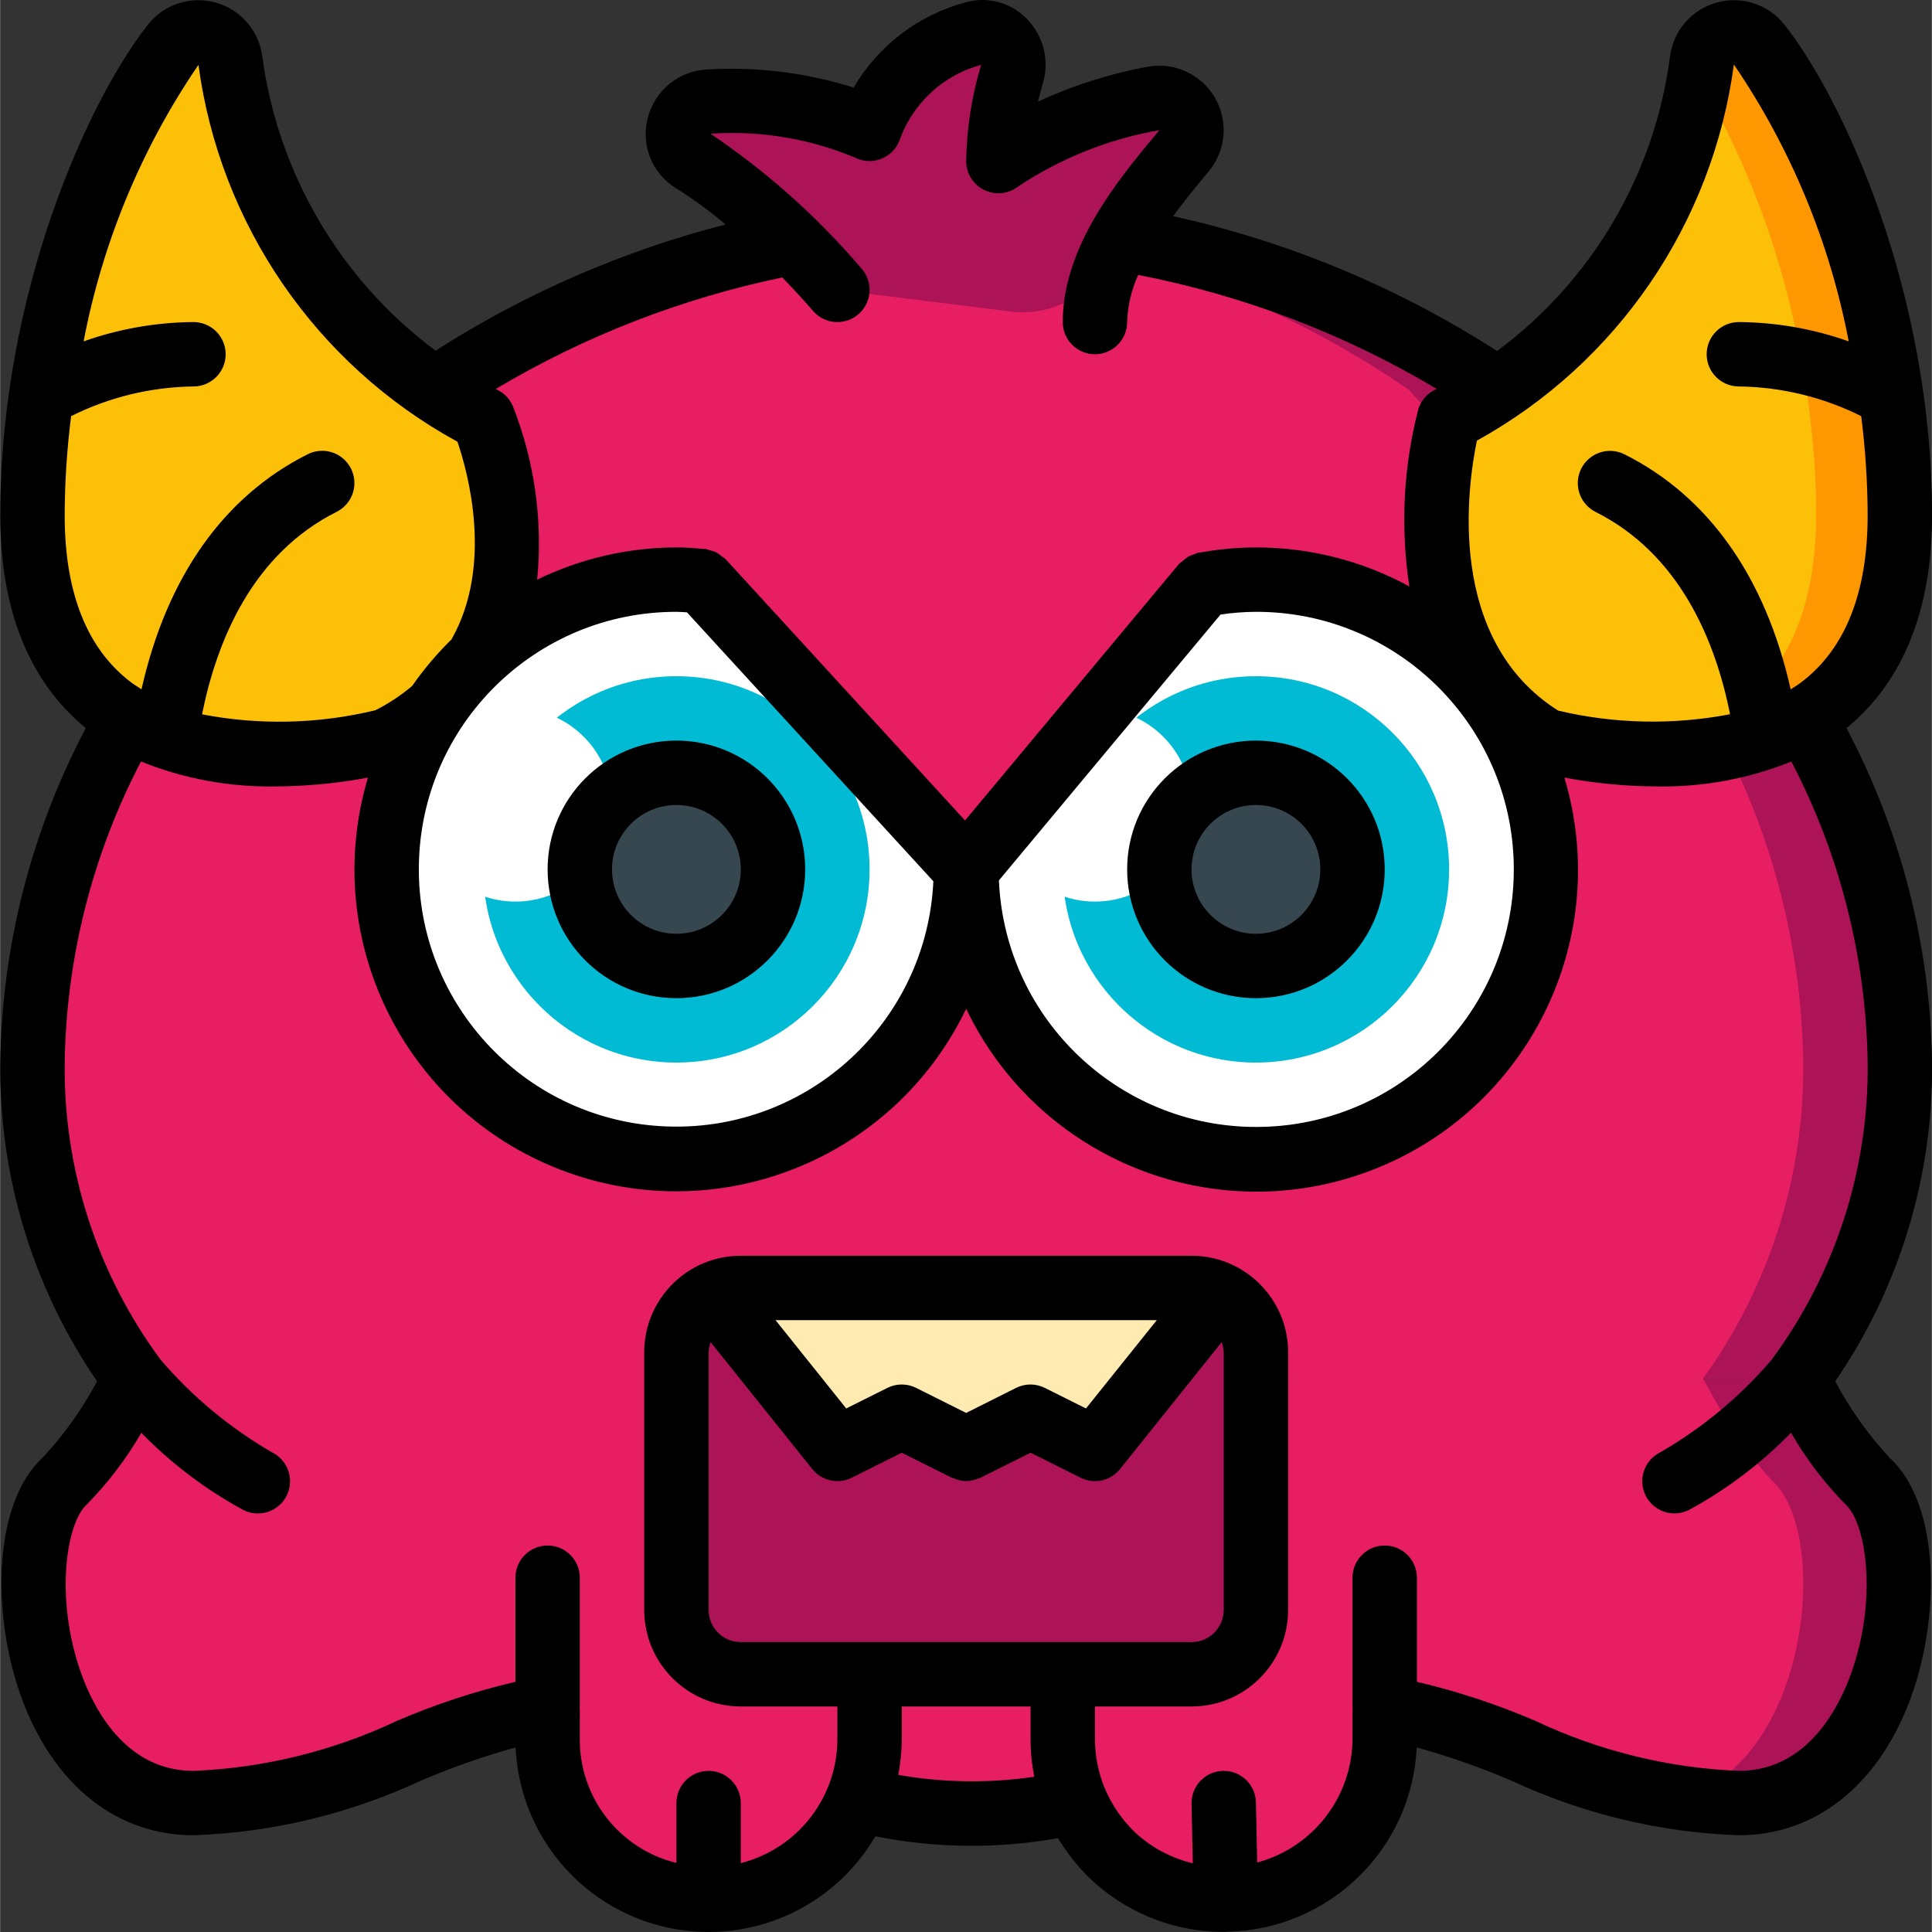 <svg height="512pt" viewBox="0 0 512 512.067" width="512pt" xmlns="http://www.w3.org/2000/svg"><rect x="0" y="0" width="512" height="512.067" fill="#333333" stroke="none"/><path d="m494.977 392.559c-5.547-5.715-10.312-12.141-14.168-19.113-1.535-2.473-2.984-5.121-4.52-7.852h-440.492c-1.535 2.73-2.988 5.379-4.523 7.852-3.855 6.973-8.617 13.398-14.164 19.113-16.215 14.766-9.387 78.168 27.734 84.738 2.105.418 4.25.617 6.398.598 34.477 0 57.941-16.727 83.629-23.039 3.359-.91 6.781-1.566 10.238-1.965l82.176 24.066c7.148 1.73 14.426 2.871 21.762 3.41 6.445-.371 12.844-1.34 19.113-2.898l82.004-24.578c3.48.441 6.93 1.098 10.328 1.965l6.484-1.965c27.305 3.242 50.262 21.164 83.457 24.406 3.453.418 6.93.617 10.41.598 42.664 0 51.199-69.719 34.133-85.336zm0 0" fill="#ac1457"/><path d="m503.508 281.629c.277 27.297-7.496 54.07-22.355 76.969-1.535 2.391-3.156 4.695-4.863 6.996h-440.492c-1.707-2.301-3.328-4.605-4.863-6.996-14.859-22.898-22.637-49.672-22.359-76.969.488-32.047 9.121-63.438 25.09-91.223l81.406-87.125c28.719-19.387 61.098-32.688 95.148-39.082l70.57-.77 16.043-.172c35.883 5.984 70.055 19.633 100.18 40.023l81.41 87.125c15.965 27.785 24.602 59.176 25.086 91.223zm0 0" fill="#ac1457"/><path d="m477.91 281.629c.289 27.238-7.34 53.98-21.957 76.969-1.512 2.391-3.105 4.695-4.777 6.996h-415.863c-1.707-2.301-3.27-4.605-4.781-6.996-14.617-22.988-22.246-49.73-21.957-76.969.465-31.992 8.938-63.352 24.645-91.223l79.949-87.125c28.113-19.348 59.934-32.656 93.449-39.082l69.309-.77c34.957 6.105 68.18 19.699 97.391 39.852l79.949 87.125c15.707 27.871 24.18 59.23 24.645 91.223zm0 0" fill="#e81e63"/><path d="m350.164 452.891c3.48.441 6.93 1.098 10.328 1.965l-75.523 22.613c-11.742 2.883-23.871 3.863-35.922 2.898 6.445-.371 12.844-1.34 19.113-2.898zm0 0" fill="#ff5364"/><path d="m235.648 208.156-44.887-48.98-4.777-5.207c-2.238-.242-4.488-.359-6.742-.34-2.852-.004-5.703.168-8.531.512-38.73 4.492-67.949 37.297-67.949 76.285 0 38.992 29.219 71.793 67.949 76.289 2.828.344 5.68.516 8.531.512 42.414 0 76.801-34.383 76.801-76.801zm0 0" fill="#fff"/><g fill="#e81e63"><path d="m442.555 477.297c-32.605-3.242-55.148-21.164-81.969-24.406l-6.367 1.965c-3.336-.867-6.727-1.523-10.145-1.965l-80.539 24.578c-6.152 1.559-12.438 2.527-18.773 2.898-7.207-.539-14.359-1.68-21.375-3.41l-80.711-24.066c-3.398.398-6.762 1.055-10.059 1.965-25.227 6.312-48.273 23.039-82.133 23.039-2.109.02-4.215-.18-6.281-.598-36.48-6.57-43.164-69.973-27.238-84.738 5.457-5.73 10.133-12.156 13.91-19.113 1.508-2.473 2.934-5.121 4.445-7.852h416.137c1.508 2.73 2.934 5.379 4.438 7.852 3.77 6.957 8.445 13.383 13.898 19.113 15.926 14.766 9.219 78.168-27.238 84.738zm0 0"/><path d="m230.441 423.621v37.207c.008 5.531-1.062 11.008-3.156 16.129-5.422 13.172-17.027 22.797-30.977 25.684-5.633 1.137-11.434 1.137-17.066 0-19.906-3.996-34.203-21.512-34.133-41.812v-47.445c.004-5.109 2.297-9.945 6.246-13.184 3.945-3.238 9.141-4.539 14.148-3.543l51.199 10.242c7.98 1.586 13.734 8.586 13.738 16.723zm0 0"/><path d="m366.977 413.383v45.395c.051 20.504-13.781 38.445-33.621 43.605-3.461.848-7.02 1.219-10.582 1.109-2.18-.082-4.348-.336-6.484-.766-8.391-1.613-16.113-5.684-22.188-11.691-3.863-3.914-6.957-8.516-9.133-13.566-2.195-5.273-3.328-10.93-3.328-16.641v-37.207c.008-8.137 5.758-15.137 13.742-16.723l51.199-10.242c5.008-.996 10.199.305 14.148 3.543s6.242 8.074 6.246 13.184zm0 0"/></g><path d="m231.383 78.012c-5.91-.738-11.375-3.527-15.445-7.875-9.566-10.43-20.379-19.645-32.188-27.441-3.156-1.969-4.676-5.754-3.754-9.355.918-3.602 4.066-6.195 7.781-6.406 14.594-1.008 29.215 1.473 42.664 7.227 4.582-12.441 14.926-21.883 27.734-25.309 2.977-.707 6.102.246 8.18 2.492 2.074 2.25 2.773 5.441 1.828 8.352-2.238 7.469-3.453 15.203-3.609 23 12.422-8.41 26.488-14.078 41.27-16.625 3.508-.574 7.008 1.09 8.777 4.176 1.77 3.082 1.441 6.941-.824 9.684-7.672 8.512-14.215 17.977-19.465 28.16-4.871 10.145-15.742 15.977-26.891 14.422zm0 0" fill="#ac1457"/><path d="m126.676 174.449-11.348 13.398c-3.902 3.375-8.234 6.215-12.887 8.445-16.512 4.117-33.723 4.582-50.43 1.367-5.656-1.238-11.109-3.246-16.215-5.973-15.273-8.449-27.223-24.75-27.223-55.129-.023-7.926.434-15.848 1.367-23.723.594-6.27 1.504-12.508 2.73-18.688 4.965-29.531 16.289-57.629 33.195-82.344 2.133-2.723 5.695-3.887 9.023-2.949 3.324.934 5.762 3.781 6.164 7.215 5.586 40.633 30.57 76.02 66.988 94.891 0 0 15.188 35.5-1.367 63.488zm0 0" fill="#fdc008"/><path d="m503.508 136.559c0 30.379-11.945 46.68-27.219 55.129-5.105 2.727-10.562 4.734-16.215 5.973-10.594 2.273-21.488 2.824-32.254 1.621-.023.023-.055.035-.086.035-.035 0-.062-.012-.086-.035-6.074-.504-12.094-1.504-18.008-2.988-42.664-25.598-25.598-85.332-25.598-85.332 34.887-18.062 59.367-51.344 66.219-90.027l.766-4.863c.406-3.434 2.84-6.281 6.168-7.215 3.328-.938 6.891.227 9.023 2.949 16.902 24.715 28.23 52.812 33.195 82.344 1.227 6.18 2.137 12.418 2.73 18.688.934 7.875 1.391 15.797 1.363 23.723zm0 0" fill="#ff9701"/><path d="m481.324 136.559c0 30.379-11.949 46.68-27.223 55.129-5.105 2.727-10.559 4.734-16.215 5.973-3.32.746-6.68 1.289-10.066 1.621-.023.023-.055.035-.086.035-.035 0-.062-.012-.086-.035-6.074-.504-12.094-1.504-18.008-2.988-42.664-25.598-25.598-85.332-25.598-85.332 34.887-18.062 59.367-51.344 66.219-90.027 13.199 22.641 22.324 47.422 26.965 73.215 1.227 6.18 2.137 12.418 2.73 18.688.934 7.875 1.391 15.797 1.367 23.723zm0 0" fill="#fdc008"/><path d="m332.844 153.629c-2.797-.004-5.59.168-8.363.512-1.879.168-3.672.426-5.461.766l-62.977 75.52c-.008 39.109 29.395 71.973 68.266 76.289 2.832.344 5.684.516 8.535.512 42.414 0 76.797-34.383 76.797-76.801 0-42.414-34.383-76.797-76.797-76.797zm0 0" fill="#fff"/><path d="m230.441 230.426c0 28.277-22.922 51.203-51.199 51.203-28.277 0-51.199-22.926-51.199-51.203 0-28.277 22.922-51.199 51.199-51.199 28.277 0 51.199 22.922 51.199 51.199zm0 0" fill="#00bbd3"/><path d="m384.043 230.426c0 28.277-22.922 51.203-51.199 51.203s-51.203-22.926-51.203-51.203c0-28.277 22.926-51.199 51.203-51.199s51.199 22.922 51.199 51.199zm0 0" fill="#00bbd3"/><path d="m204.844 230.426c0 14.141-11.461 25.602-25.602 25.602-14.137 0-25.602-11.461-25.602-25.602 0-14.137 11.465-25.598 25.602-25.598 14.141 0 25.602 11.461 25.602 25.598zm0 0" fill="#37474f"/><path d="m358.441 230.426c0 14.141-11.461 25.602-25.598 25.602-14.141 0-25.602-11.461-25.602-25.602 0-14.137 11.461-25.598 25.602-25.598 14.137 0 25.598 11.461 25.598 25.598zm0 0" fill="#37474f"/><path d="m196.309 341.359h119.469c9.426 0 17.066 7.641 17.066 17.066v68.27c0 9.426-7.641 17.066-17.066 17.066h-119.469c-9.426 0-17.066-7.641-17.066-17.066v-68.27c0-9.426 7.641-17.066 17.066-17.066zm0 0" fill="#ac1457"/><path d="m323.027 342.98-28.543 35.664c-2.512 3.141-6.879 4.102-10.477 2.301l-7.086-3.539c-2.398-1.199-5.227-1.199-7.629 0l-9.438 4.711c-2.398 1.199-5.227 1.199-7.629 0l-9.438-4.711c-2.398-1.199-5.227-1.199-7.629 0l-7.082 3.539c-3.598 1.801-7.965.84-10.477-2.301l-28.547-35.664c2.273-1.059 4.746-1.609 7.254-1.621h119.469c2.504.012 4.98.562 7.25 1.621zm0 0" fill="#ffebb2"/><path d="m162.176 213.359c0 14.141-11.461 25.602-25.602 25.602-14.137 0-25.598-11.461-25.598-25.602 0-14.137 11.461-25.598 25.598-25.598 14.141 0 25.602 11.461 25.602 25.598zm0 0" fill="#fff"/><path d="m315.777 213.359c0 14.141-11.465 25.602-25.602 25.602s-25.602-11.461-25.602-25.602c0-2.016.258-4.023.77-5.973l14.508-17.406c3.238-1.477 6.762-2.234 10.324-2.219 14.137 0 25.602 11.461 25.602 25.598zm0 0" fill="#fff"/><path d="m25.695 366.105c-3.891 7.312-8.711 14.09-14.348 20.156-13.863 12.699-13.473 43.699-5.137 65.18 8.645 22.188 25.055 34.984 45.031 34.984 20.828-.727 41.293-5.633 60.188-14.43 8.191-3.508 16.609-6.465 25.199-8.848 1.012 22.676 16.832 41.977 38.871 47.422 22.035 5.441 45.023-4.273 56.477-23.871 15.965 3.191 32.387 3.359 48.41.496 2.164 3.59 4.742 6.918 7.68 9.906 9.625 9.586 22.66 14.953 36.242 14.926h.707c.078 0 .137-.043.207-.043 26.996-.504 48.969-21.867 50.234-48.836 8.59 2.383 17.008 5.34 25.199 8.848 18.891 8.797 39.359 13.703 60.188 14.43 19.977 0 36.387-12.797 45.027-34.984 8.34-21.445 8.738-52.445-5.117-65.102-5.645-6.094-10.473-12.895-14.363-20.234 17.031-24.852 25.988-54.352 25.652-84.477-.445-30.926-8.215-61.305-22.672-88.645 14.992-12.324 22.672-31.25 22.672-56.426 0-58.988-23.398-110.078-39.125-130.02-4.254-5.383-11.312-7.695-17.926-5.871-6.613 1.82-11.488 7.426-12.387 14.223-4.035 31.195-20.582 59.406-45.84 78.148-26.285-16.902-55.363-29.004-85.879-35.746 2.809-3.797 5.684-7.328 8.184-10.348l1.312-1.59c4.547-5.504 5.191-13.254 1.609-19.43-3.578-6.176-10.625-9.473-17.66-8.262-10.105 1.836-19.938 4.953-29.25 9.277.391-1.707.852-3.336 1.246-4.719 1.867-6.008.305-12.555-4.074-17.074-4.164-4.434-10.449-6.184-16.305-4.539-12.5 3.32-23.18 11.445-29.723 22.602-12.582-3.957-25.785-5.582-38.953-4.793-7.457.406-13.785 5.609-15.617 12.852-1.902 7.219 1.188 14.828 7.586 18.676 4.562 2.879 8.914 6.066 13.031 9.551-27.23 7.004-53.176 18.293-76.859 33.449-25.203-18.766-41.766-46.91-45.938-78.055-.898-6.797-5.777-12.398-12.387-14.219-6.613-1.82-13.672.496-17.922 5.875-15.727 19.934-39.125 71.023-39.125 130.012 0 25.176 7.68 44.102 22.672 56.426-14.457 27.34-22.227 57.719-22.672 88.645-.336 30.125 8.621 59.625 25.652 84.477zm230.348 8.383-13.254-6.633c-2.398-1.199-5.227-1.199-7.629 0l-10.906 5.453-18.738-23.414h101.055l-18.773 23.414-10.906-5.453c-2.402-1.199-5.23-1.199-7.629 0zm-68.266-16.062c.031-.922.215-1.832.543-2.695l26.926 33.629c2.512 3.145 6.879 4.105 10.477 2.305l13.254-6.629 13.25 6.629c.121.051.25 0 .367.086 1.082.508 2.254.785 3.449.809 1.18-.023 2.344-.297 3.414-.801.117-.051.246 0 .367-.086l13.285-6.637 13.254 6.629c3.598 1.801 7.965.84 10.477-2.305l26.922-33.629c.332.863.516 1.773.547 2.695v68.27c0 4.711-3.82 8.531-8.531 8.531h-119.469c-4.711 0-8.531-3.82-8.531-8.531zm50.27 112c.613-3.16.926-6.375.93-9.598v-8.535h34.133v8.535c0 3.387.332 6.77.988 10.094-11.965 1.754-24.137 1.586-36.051-.496zm231.516-110.078c-8.387 9.832-18.398 18.152-29.602 24.602-4.219 2.105-5.93 7.234-3.824 11.453 2.109 4.215 7.234 5.926 11.453 3.82 10.004-5.426 19.133-12.328 27.078-20.48 4.012 6.961 8.902 13.379 14.547 19.098 5.512 5.055 8.621 26.121.75 46.379-3.523 9.027-11.938 24.141-29.121 24.141-18.652-.758-36.965-5.25-53.848-13.219-10.164-4.387-20.703-7.863-31.488-10.383v-27.598c0-4.711-3.82-8.531-8.531-8.531-4.715 0-8.535 3.82-8.535 8.531v34.133c0 .113.062.195.062.309 0 .109-.062.188-.062.289v7.938c-.062 15.383-10.41 28.824-25.266 32.816l-.332-15.93c-.098-4.645-3.891-8.355-8.535-8.355h-.18c-2.262.047-4.414.992-5.98 2.625-1.566 1.637-2.422 3.824-2.371 6.09l.332 15.777c-6-1.43-11.5-4.465-15.906-8.781-3.109-3.152-5.602-6.852-7.355-10.914-1.77-4.223-2.676-8.754-2.672-13.328v-8.535h25.602c14.137 0 25.598-11.461 25.598-25.598v-68.27c0-14.137-11.461-25.598-25.598-25.598h-119.469c-14.137 0-25.598 11.461-25.598 25.598v68.27c0 14.137 11.461 25.598 25.598 25.598h25.602v8.535c.027 15.559-10.523 29.145-25.602 32.98v-15.914c0-4.715-3.82-8.535-8.531-8.535-4.715 0-8.535 3.82-8.535 8.535v15.863c-15.141-3.711-25.738-17.344-25.602-32.93v-7.938c0-.102-.059-.188-.059-.289 0-.102.059-.195.059-.309v-34.133c0-4.711-3.82-8.531-8.531-8.531-4.715 0-8.535 3.82-8.535 8.531v27.598c-10.781 2.52-21.32 5.996-31.488 10.383-16.879 7.969-35.191 12.461-53.844 13.219-17.188 0-25.602-15.113-29.125-24.133-7.867-20.258-4.762-41.324.785-46.41 5.637-5.703 10.516-12.109 14.516-19.055 7.945 8.148 17.07 15.055 27.078 20.48 4.215 2.105 9.344.395 11.449-3.824 2.109-4.219.395-9.344-3.82-11.453-11.188-6.457-21.195-14.77-29.594-24.582-16.84-22.777-25.77-50.434-25.422-78.754.426-27.812 7.352-55.133 20.223-79.789 11.273 4.551 23.344 6.797 35.5 6.598 8.27-.027 16.523-.809 24.652-2.332-12.719 42.629 9.477 87.867 50.969 103.902 41.492 16.031 88.34-2.527 107.59-42.633 19.215 40.16 66.098 58.773 107.625 42.727 41.527-16.047 63.715-61.348 50.934-103.996 8.129 1.523 16.379 2.305 24.652 2.332 12.156.199 24.227-2.047 35.496-6.598 12.875 24.656 19.801 51.977 20.227 79.789.336 28.301-8.586 55.934-25.414 78.691zm-290.32-198.188c.957 0 1.867.094 2.801.137l65.305 71.277c-1.742 37.23-33.043 66.172-70.293 65s-66.668-32.02-66.07-69.285c.598-37.266 30.988-67.152 68.258-67.129zm144.215.727c3.105-.469 6.242-.711 9.387-.727 37.332-.043 67.777 29.91 68.34 67.238.562 37.332-28.965 68.188-66.285 69.266-37.316 1.082-68.582-28.02-70.176-65.32zm136.062-145.793c15.062 22.121 25.422 47.098 30.438 73.387-9.352-3.316-19.191-5.047-29.113-5.121-4.715 0-8.535 3.82-8.535 8.535 0 4.711 3.82 8.531 8.535 8.531 11.262.145 22.348 2.836 32.426 7.867 1.109 8.715 1.68 17.484 1.707 26.266 0 20.438-5.871 35.305-17.453 44.172-.945.723-1.953 1.34-2.949 1.977-6.668-29.66-21.711-51.105-44.043-62.293-4.211-2.121-9.348-.422-11.469 3.789-2.121 4.215-.422 9.348 3.789 11.469 22.309 11.195 31.746 34.074 35.668 53.633-15.086 2.898-30.613 2.574-45.566-.957-29.867-18.898-24.055-59.449-21.547-71.559 37.215-20.566 62.48-57.551 68.113-99.695zm-252.203 56.449c4.84 5 7.973 8.668 8.047 8.762 3.023 3.617 8.406 4.098 12.023 1.074 3.617-3.02 4.098-8.406 1.074-12.023-11.684-13.754-25.203-25.836-40.18-35.906 13.102-.914 26.238 1.262 38.348 6.348 2.238 1.113 4.855 1.188 7.156.203 2.297-.988 4.051-2.934 4.789-5.32 3.586-9.57 11.562-16.828 21.43-19.492-2.48 8.281-3.812 16.863-3.961 25.508 0 3.23 1.824 6.184 4.715 7.633 2.895 1.445 6.352 1.133 8.938-.809 11.336-7.562 24.121-12.68 37.547-15.02l-1.297 1.57c-9.695 11.691-24.305 29.355-24.305 49.289 0 4.715 3.824 8.535 8.535 8.535 4.715 0 8.535-3.82 8.535-8.535.137-4.312 1.133-8.559 2.934-12.484 27.918 5.414 54.684 15.633 79.105 30.199l-.23.113c-2.281 1.035-3.992 3.023-4.676 5.434-3.934 15.285-4.727 31.207-2.332 46.805-12.477-6.797-26.461-10.352-40.668-10.332-4.891.004-9.766.445-14.574 1.312h-.062c-.266.055-.547.07-.809.121-.336.109-.664.246-.984.402-.59.172-1.164.41-1.703.707-.75.598-1.496 1.195-2.238 1.801l-56.73 68.02-63.461-69.266c-.309-.266-.641-.504-.988-.715-.441-.406-.926-.762-1.445-1.059-.543-.25-1.117-.441-1.703-.566-.371-.148-.75-.273-1.137-.363h-.707c-2.344-.258-4.699-.391-7.059-.395-12.789.02-25.406 2.938-36.906 8.535 1.531-15.633-.68-31.406-6.453-46.012-.836-1.961-2.375-3.535-4.316-4.414l-.215-.102c23.508-13.996 49.18-23.984 75.965-29.559zm-190.207 63.016c.027-8.781.598-17.551 1.707-26.266 10.078-5.031 21.164-7.723 32.426-7.867 4.715 0 8.535-3.82 8.535-8.531 0-4.715-3.82-8.535-8.535-8.535-9.922.074-19.762 1.805-29.117 5.121 5.008-26.266 15.367-51.219 30.441-73.301 5.68 42.328 31.172 79.422 68.648 99.898 2.801 8.184 9.566 32.805-1.594 52.414-3.852 3.766-7.336 7.887-10.41 12.312-2.992 2.527-6.266 4.691-9.762 6.449-15.059 3.641-30.719 4.008-45.93 1.078 3.926-19.566 13.355-42.473 35.68-53.676 2.727-1.371 4.512-4.094 4.688-7.141.172-3.047-1.289-5.953-3.84-7.629s-5.801-1.859-8.527-.488c-22.332 11.203-37.375 32.648-44.043 62.293-.98-.633-1.969-1.238-2.906-1.945-11.574-8.848-17.461-23.707-17.461-44.188zm0 0"/><path d="m179.242 264.559c18.852 0 34.133-15.281 34.133-34.133 0-18.852-15.281-34.133-34.133-34.133-18.852 0-34.133 15.281-34.133 34.133 0 18.852 15.281 34.133 34.133 34.133zm0-51.199c9.426 0 17.066 7.641 17.066 17.066s-7.641 17.066-17.066 17.066c-9.426 0-17.066-7.641-17.066-17.066s7.641-17.066 17.066-17.066zm0 0"/><path d="m332.844 264.559c18.852 0 34.133-15.281 34.133-34.133 0-18.852-15.281-34.133-34.133-34.133s-34.133 15.281-34.133 34.133c0 18.852 15.281 34.133 34.133 34.133zm0-51.199c9.426 0 17.066 7.641 17.066 17.066s-7.641 17.066-17.066 17.066-17.066-7.641-17.066-17.066 7.641-17.066 17.066-17.066zm0 0"/></svg>
